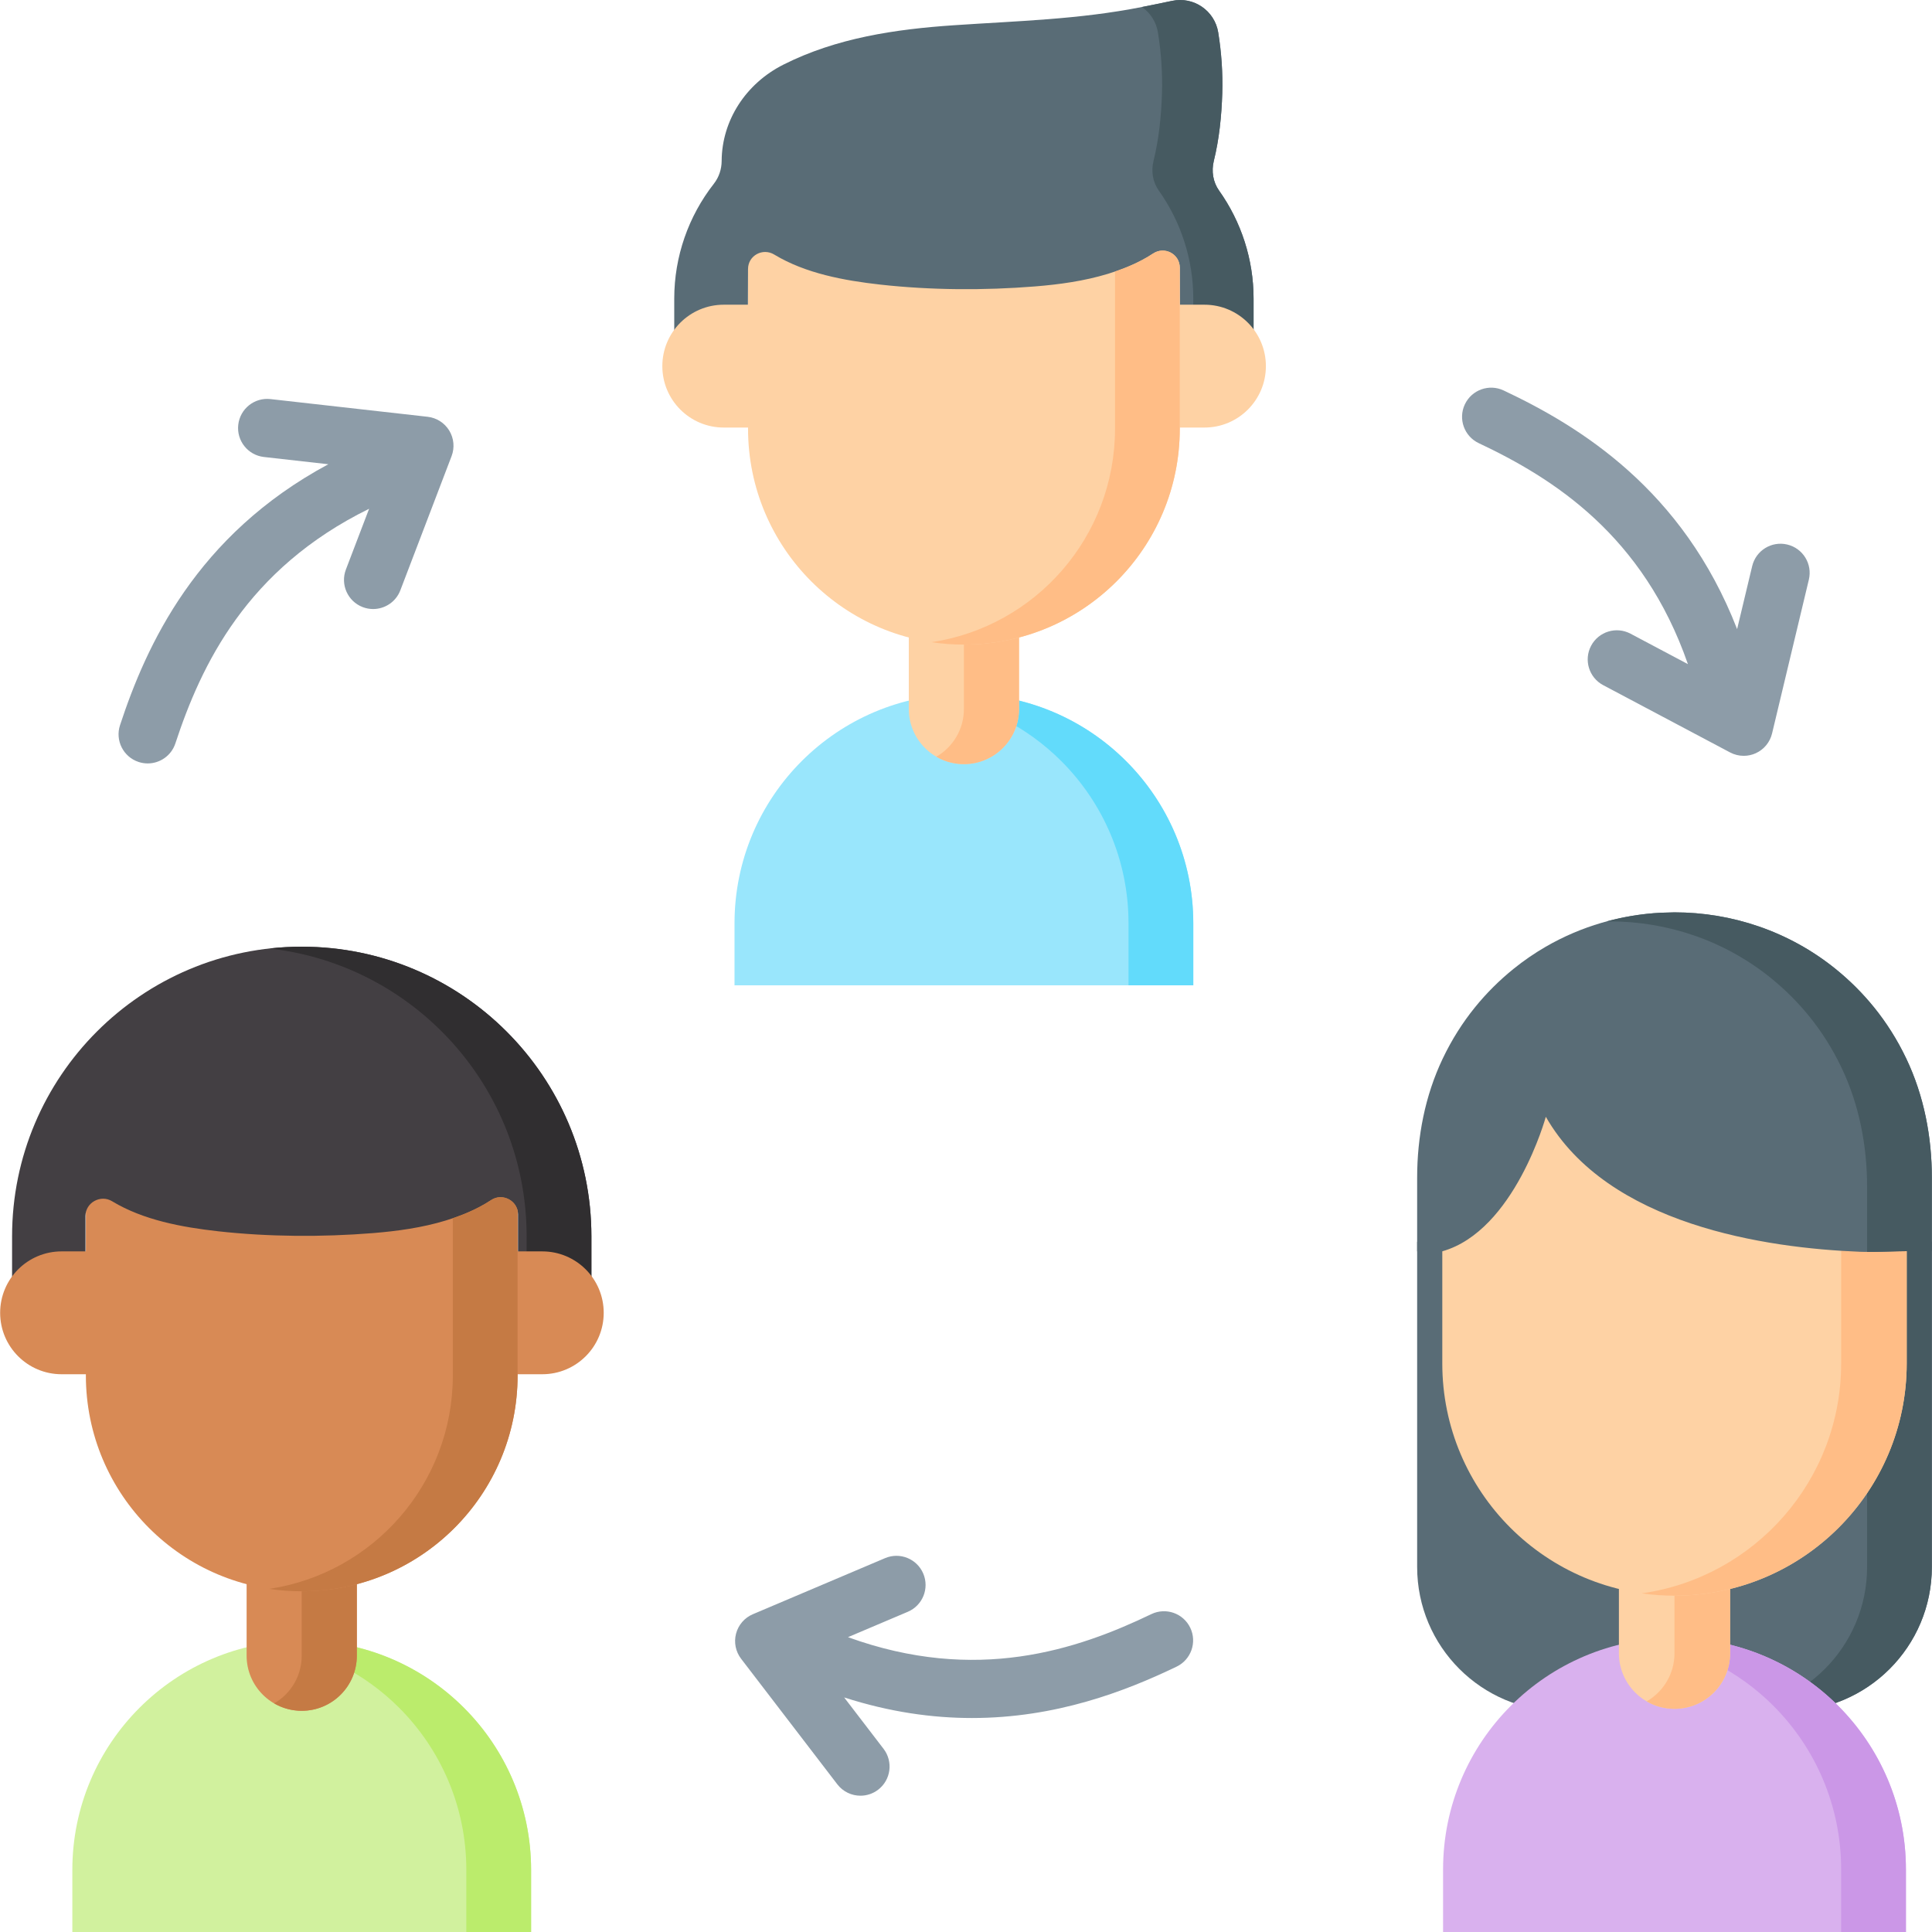 <svg id="Capa_1" enable-background="new 0 0 511.077 511.077" height="512" viewBox="0 0 511.077 511.077" width="512" xmlns="http://www.w3.org/2000/svg"><g><g><path d="m315.664 260.649h-121.36v-16.403c0-33.513 27.167-60.68 60.68-60.68 33.513 0 60.68 27.167 60.68 60.68z" fill="#99e6fc"/><path d="m315.663 244.242v16.404h-17.133v-16.404c0-16.755-6.793-31.926-17.775-42.899-9.072-9.08-21.013-15.291-34.342-17.167 2.801-.403 5.662-.608 8.566-.608 16.755 0 31.935 6.793 42.908 17.775 10.983 10.973 17.776 26.144 17.776 42.899z" fill="#62dbfb"/><path d="m254.984 202.13c-8.051 0-14.577-6.526-14.577-14.577v-33.6h29.155v33.6c-.001 8.05-6.527 14.577-14.578 14.577z" fill="#fed2a4"/><path d="m269.56 153.953v33.605c0 8.048-6.529 14.577-14.577 14.577-2.647 0-5.147-.707-7.288-1.962 4.356-2.51 7.288-7.225 7.288-12.615v-33.605z" fill="#ffbd86"/><path d="m254.987 170.518c-31.538 0-57.104-25.566-57.104-57.104v-55.2h57.104 57.104v55.2c.001 31.538-25.566 57.104-57.104 57.104z" fill="#fed2a4"/><path d="m322.484 50.416c-1.614-2.269-2.058-5.15-1.39-7.853 1.42-5.748 2.045-11.836 2.231-17.866.166-5.375-.208-10.788-1.069-16.118-.93-5.757-6.496-9.566-12.2-8.354-3.797.807-7.382 1.51-7.933 1.619-16.797 3.319-32.81 3.682-49.825 4.837-15.487 1.051-31.026 3.351-45.039 10.405-10.03 5.049-16.29 14.829-16.357 25.467v.033c-.012 2.174-.715 4.299-2.056 6.012-6.718 8.583-10.486 19.255-10.486 30.395v22.927h19.419l.101-30.772c.012-3.554 3.898-5.655 6.935-3.809.027.016.053.032.08.048 8.169 4.922 18.336 6.824 27.97 7.898 13.31 1.484 27.527 1.563 40.892.488 6.506-.524 13.043-1.428 19.303-3.329 3.071-.932 6.081-2.089 8.928-3.585 1.069-.563 2.086-1.164 3.054-1.802 3.02-1.988 7.036.12 7.048 3.735l.102 31.127h19.419v-22.926c.002-10.367-3.261-20.328-9.127-28.577z" fill="#596c76"/><path d="m331.613 78.993v22.932h-15.95v-22.932c0-10.365-3.264-20.327-9.123-28.577-1.619-2.27-2.064-5.148-1.396-7.855 1.422-5.748 2.047-11.838 2.236-17.86.163-5.38-.206-10.793-1.071-16.122-.463-2.835-2.047-5.208-4.223-6.724.017 0 .026-.009.043-.009.548-.111 4.129-.814 7.932-1.619 5.697-1.216 11.264 2.596 12.198 8.352.857 5.328 1.234 10.742 1.071 16.122-.188 6.022-.814 12.113-2.236 17.86-.668 2.707-.223 5.585 1.388 7.855 5.867 8.249 9.131 18.211 9.131 28.577z" fill="#465a61"/><path d="m198.986 113.102h-7.529c-8.974 0-16.249-7.275-16.249-16.249 0-8.974 7.275-16.249 16.249-16.249h7.529z" fill="#fed2a4"/><path d="m311.092 113.102h7.529c8.974 0 16.249-7.275 16.249-16.249 0-8.974-7.275-16.249-16.249-16.249h-7.529z" fill="#fed2a4"/><path d="m312.089 70.789v42.62c0 31.54-25.56 57.11-57.1 57.11-2.91 0-5.77-.21-8.57-.64 27.48-4.13 48.54-27.84 48.54-56.47v-41.58c2.41-.81 4.77-1.78 7.03-2.97 1.07-.56 2.09-1.16 3.06-1.8 3.02-1.99 7.03.12 7.04 3.73z" fill="#ffbd86"/></g><g><path d="m374.882 328.498v86.021c0 21.061 17.073 38.134 38.134 38.134h59.889c21.061 0 38.134-17.073 38.134-38.134v-86.021z" fill="#596c76"/><path d="m511.039 328.499v86.021c0 21.056-17.072 38.136-38.136 38.136h-17.133c21.064 0 38.137-17.081 38.137-38.136v-86.021z" fill="#465a61"/><path d="m504.179 511.075h-122.438v-16.549c0-33.81 27.409-61.219 61.219-61.219 33.81 0 61.219 27.409 61.219 61.219z" fill="#d9b1ee"/><path d="m504.177 494.528v16.55h-17.132v-16.55c0-16.91-6.853-32.209-17.929-43.293-9.174-9.174-21.244-15.445-34.719-17.329 2.801-.394 5.662-.6 8.566-.6 16.901 0 32.209 6.853 43.285 17.929 11.076 11.084 17.929 26.383 17.929 43.293z" fill="#cb97e7"/><path d="m442.96 452.037c-8.122 0-14.707-6.584-14.707-14.707v-33.899h29.414v33.899c0 8.122-6.585 14.707-14.707 14.707z" fill="#fed2a4"/><path d="m457.665 403.432v33.903c0 8.12-6.587 14.707-14.706 14.707-2.671 0-5.193-.713-7.353-1.979 4.395-2.533 7.353-7.289 7.353-12.727v-33.903h14.706z" fill="#ffbd86"/><path d="m442.96 422.107c-33.925 0-61.427-27.502-61.427-61.427v-50.09l27.387-16.48 34.04 16.48h61.427v50.09c0 33.925-27.502 61.427-61.427 61.427z" fill="#fed2a4"/><path d="m504.383 310.587v50.095c0 33.922-27.497 61.428-61.419 61.428-2.947 0-5.842-.206-8.678-.617 29.819-4.206 52.759-29.836 52.759-60.811v-50.095z" fill="#ffbd86"/><path d="m504.287 280.065c-4.863-10.222-11.531-17.923-18.685-23.719-12.34-9.998-27.491-14.998-42.642-14.998l-3.665.1c-10.551.563-20.996 3.557-30.373 8.977l-.002.001c-2.985 1.727-5.863 3.7-8.602 5.919-7.154 5.796-13.822 13.497-18.685 23.719-4.666 9.807-6.751 20.645-6.751 31.505v19.444h6.651c19.135-5.428 27.387-35.587 27.387-35.587h.001c16.398 28.671 58.362 34.732 83.093 35.711 3.662.145 9.606-.167 12.373-.167h6.651v-19.4c0-10.86-2.085-21.698-6.751-31.505z" fill="#596c76"/><path d="m511.039 311.572v19.402s0 0-6.656 0c-2.33 0-6.904.214-10.476.206v-17.218c0-10.862-2.082-21.698-6.75-31.506-4.866-10.219-11.53-17.92-18.683-23.72-12.344-9.997-27.497-14.999-42.642-14.999l-.891.026c4.694-1.285 9.517-2.056 14.357-2.313l3.666-.103c15.145 0 30.298 5.003 42.642 14.999 7.153 5.799 13.817 13.5 18.683 23.72 4.668 9.808 6.75 20.644 6.75 31.506z" fill="#465a61"/></g><g><path d="m140.496 511.077h-121.36v-16.404c0-33.513 27.167-60.68 60.68-60.68 33.513 0 60.68 27.167 60.68 60.68z" fill="#d1f19e"/><path d="m140.492 494.67v16.404h-17.132v-16.404c0-16.755-6.793-31.926-17.766-42.899-9.08-9.08-21.013-15.291-34.342-17.167 2.801-.403 5.662-.608 8.566-.608 16.755 0 31.926 6.793 42.908 17.775 10.973 10.973 17.766 26.144 17.766 42.899z" fill="#bbec6c"/><path d="m79.816 452.558c-8.051 0-14.577-6.526-14.577-14.577v-33.6h29.155v33.6c-.001 8.051-6.527 14.577-14.578 14.577z" fill="#d88a55"/><path d="m94.391 404.381v33.605c0 8.048-6.529 14.577-14.577 14.577-2.647 0-5.147-.707-7.288-1.962 4.356-2.51 7.288-7.225 7.288-12.615v-33.605z" fill="#c57a44"/><path d="m79.819 420.947c-31.538 0-57.104-25.566-57.104-57.104v-52.66h57.104 57.104v52.66c0 31.537-25.566 57.104-57.104 57.104z" fill="#d88a55"/><g><path d="m3.194 329.421v22.927h19.419v-30.687c.012-3.553 3.997-5.734 7.036-3.895l.08.048c8.169 4.922 18.336 6.824 27.97 7.898 13.31 1.483 27.527 1.563 40.892.488 6.506-.524 13.043-1.428 19.303-3.329 3.071-.932 6.081-2.089 8.928-3.585 1.09-.574 2.127-1.189 3.112-1.84 2.99-1.978 7.08.189 7.092 3.774v31.127h19.419v-22.927-2.367c0-42.319-34.306-76.625-76.625-76.625-42.319 0-76.625 34.306-76.625 76.625v2.368z" fill="#433f43"/></g><g><path d="m156.442 327.057v25.296h-17.132v-25.296c0-39.43-29.776-71.896-68.058-76.144 2.81-.317 5.671-.48 8.566-.48 42.316 0 76.624 34.298 76.624 76.624z" fill="#302e30"/></g><path d="m23.817 363.531h-7.529c-8.974 0-16.249-7.275-16.249-16.249 0-8.974 7.275-16.249 16.249-16.249h7.529z" fill="#d88a55"/><path d="m135.923 363.531h7.529c8.974 0 16.249-7.275 16.249-16.249 0-8.974-7.275-16.249-16.249-16.249h-7.529z" fill="#d88a55"/><path d="m136.919 320.229v43.61c0 31.54-25.56 57.11-57.1 57.11-2.91 0-5.77-.21-8.57-.64 27.48-4.13 48.54-27.84 48.54-56.47v-41.58c2.41-.81 4.78-1.79 7.03-2.97 1.09-.58 2.13-1.19 3.12-1.84 2.7-1.79 6.31-.19 6.98 2.78z" fill="#c57a44"/></g><g fill="#8d9ca8"><path d="m472.799 144.049c-4.146-.991-8.299 1.564-9.289 5.703l-3.988 16.67c-14.381-37.009-41.664-53.655-61.765-63.135-3.851-1.815-8.443-.166-10.258 3.684-1.816 3.85-.167 8.443 3.683 10.259 19.771 9.324 43.494 24.355 55.328 58.454l-15.192-8.055c-3.759-1.995-8.425-.561-10.419 3.199-1.994 3.761-.562 8.426 3.199 10.42l33.565 17.795c1.126.597 2.367.898 3.61.898 1.081 0 2.163-.227 3.172-.683 2.173-.981 3.769-2.912 4.323-5.231l9.732-40.688c.992-4.141-1.561-8.3-5.701-9.29z"/><path d="m113.119 110.251-41.573-4.681c-4.232-.474-8.044 2.567-8.521 6.797-.476 4.23 2.567 8.045 6.797 8.522l17.031 1.918c-34.972 18.8-48.154 47.915-55.103 69.025-1.331 4.043.868 8.4 4.911 9.731.8.263 1.612.388 2.411.388 3.237 0 6.252-2.056 7.32-5.299 6.835-20.764 18.85-46.148 51.246-62.065l-6.135 16.063c-1.518 3.977.474 8.431 4.451 9.95.905.346 1.834.509 2.748.509 3.104 0 6.029-1.888 7.202-4.96l13.554-35.489c.85-2.227.622-4.722-.617-6.758-1.241-2.037-3.352-3.384-5.722-3.651z"/><path d="m304.574 426.984c-19.703 9.47-46.326 18.409-80.255 6.099l15.829-6.715c3.919-1.662 5.748-6.186 4.085-10.105s-6.189-5.747-10.105-4.085l-34.973 14.836c-2.195.931-3.835 2.825-4.443 5.13s-.115 4.762 1.335 6.654l25.449 33.205c1.517 1.98 3.807 3.019 6.124 3.019 1.635 0 3.284-.519 4.683-1.591 3.378-2.589 4.018-7.427 1.429-10.806l-10.423-13.599c12.079 3.889 23.374 5.444 33.807 5.444 22.208 0 40.508-7.042 54.136-13.593 3.837-1.844 5.451-6.449 3.608-10.285-1.845-3.838-6.451-5.451-10.286-3.608z"/></g></g></svg>